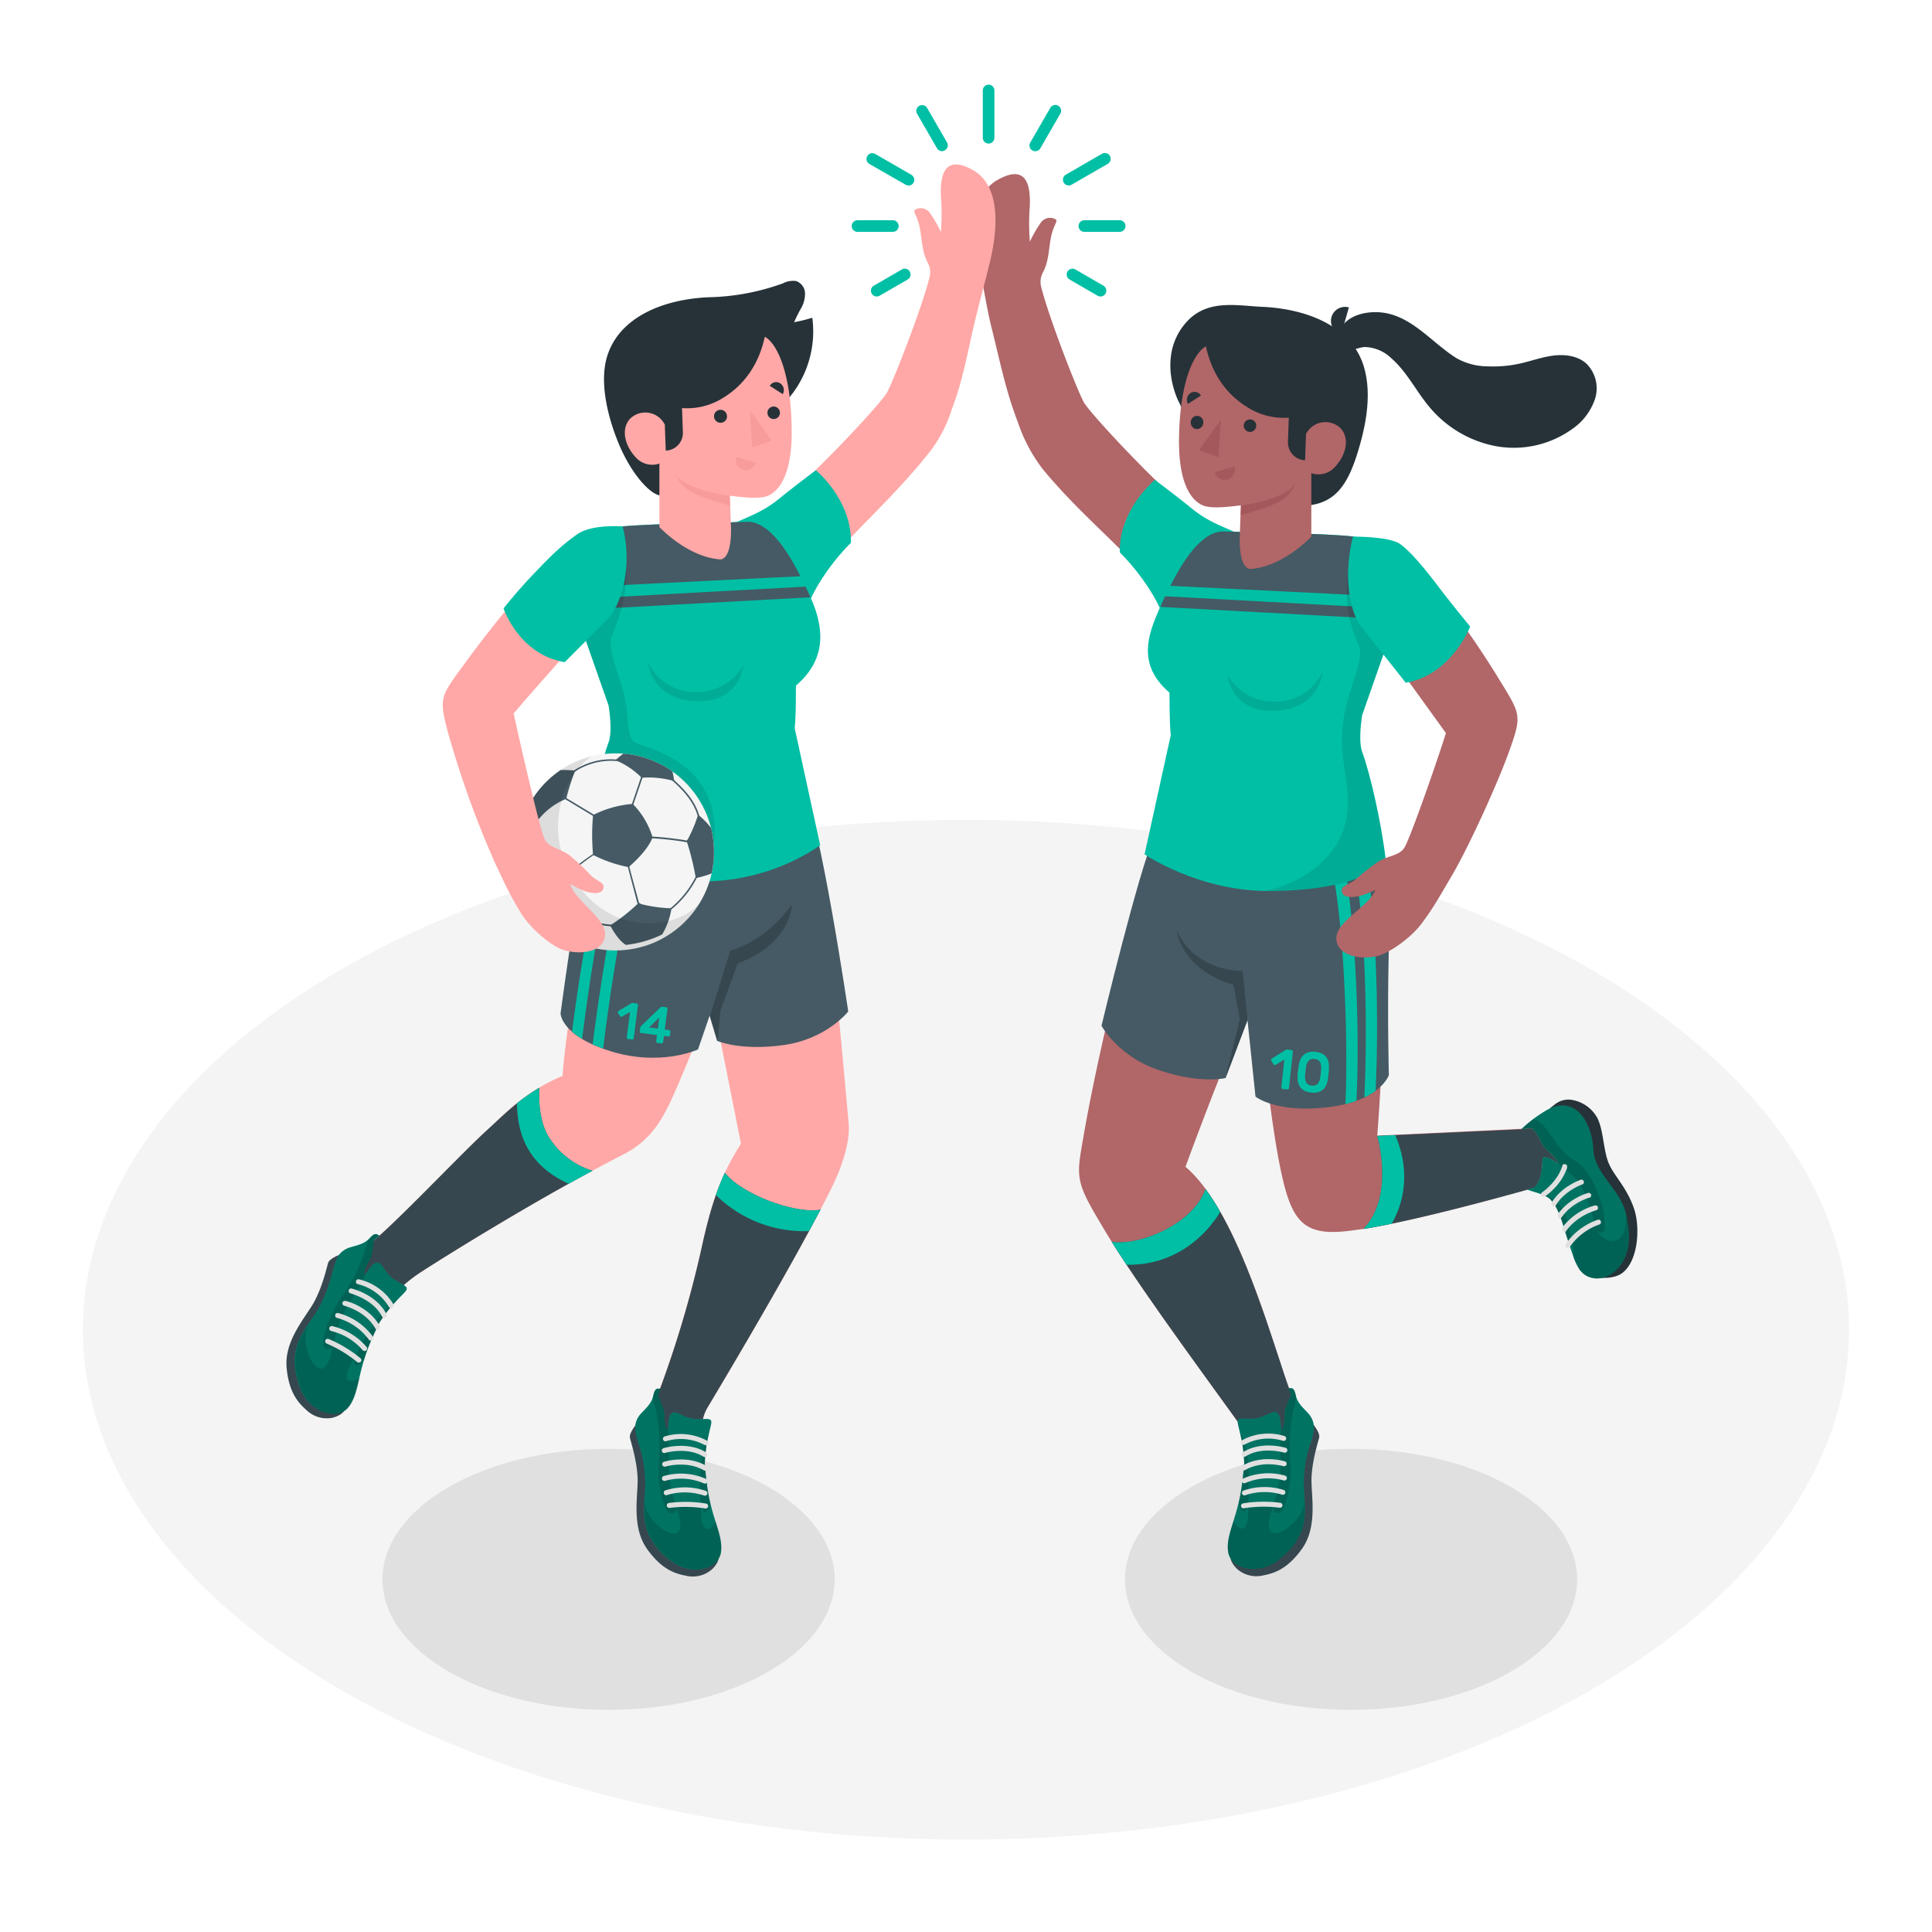 <svg xmlns="http://www.w3.org/2000/svg" viewBox="0 0 500 500"><g id="freepik--Floor--inject-333"><g id="freepik--floor--inject-333"><ellipse id="freepik--floor--inject-333" cx="250" cy="344.13" rx="228.54" ry="131.95" style="fill:#f0f0f0;opacity:0.7"></ellipse></g></g><g id="freepik--Shadows--inject-333"><ellipse id="freepik--Shadow--inject-333" cx="349.65" cy="408.73" rx="58.51" ry="33.78" style="fill:#e0e0e0"></ellipse><ellipse id="freepik--shadow--inject-333" cx="157.5" cy="408.73" rx="58.51" ry="33.78" style="fill:#e0e0e0"></ellipse></g><g id="freepik--character-2--inject-333"><g id="freepik--Character--inject-333"><path d="M403.37,301.25s-2.52-2-3.8-1.73c-.6.12-.16,1.76-.85,4.86a7.06,7.06,0,0,1-1.61,3l-.46.13-.13,0-1.22.34c-10.65,3-34.76,9.5-46.83,10.77-9.21,1-12.92-1.45-15.46-9.59-4-13-6.73-44.8-7.48-54.52-6.6,15.67-12.89,31.56-18.73,47.46,13.53,11.48,22.35,45.27,27.15,58.41l1.07,2.77.54,1.38s2.65,3.14-1.07,7.13-8.13,4.08-10.14,1.85c-10.76-15.11-29.56-40.27-38.53-55.23-6.38-10.66-7.34-12.65-6.09-20.19,4-24.52,12.12-57.19,20.07-82.33l.15-.36,56.8,3.51c3.57,27.51-.32,75-.32,75l37.3-1.77h0l2.54-.25h0c.79.38,2.07,2.23,2.67,3.86S402.09,298.51,403.37,301.25Z" style="fill:#b16668"></path><path d="M395.3,307.89l1.22-.34.13,0,.46-.13a7.06,7.06,0,0,0,1.61-3c.69-3.1.25-4.74.85-4.86,1.28-.25,3.8,1.73,3.8,1.73-1.28-2.74-3.79-3.77-4.39-5.41s-1.88-3.48-2.67-3.86h0l-2.54.25h0L356.43,294s4.64,15.55-3.6,24.07C365.65,316,385.82,310.52,395.3,307.89Z" style="fill:#37474f"></path><path d="M360.17,316.69c5-8.75,3.33-17.37.92-22.93l-4.66.23s4.64,15.55-3.6,24.07C355.08,317.7,357.56,317.23,360.17,316.69Z" style="fill:#00BFA5"></path><path d="M335,363.19,334,360.42C329.8,349,322.63,322.2,312,307.75c-3.49,9.49-17.78,14.8-24.3,13.62,9.52,15.15,26.6,38.05,36.65,52.18,2,2.23,6.41,2.15,10.14-1.85s1.07-7.13,1.07-7.13Z" style="fill:#37474f"></path><path d="M312,307.75c-3.49,9.49-17.78,14.8-24.3,13.62,1.18,1.88,2.47,3.87,3.85,5.94,11.72.23,19.88-6.54,24.24-13.67A60.34,60.34,0,0,0,312,307.75Z" style="fill:#00BFA5"></path><path d="M339.77,368.5c.64.8,1.79,2.46,1.65,3.39s-1.79,5.64-2,10.51c-.18,4.32,1.72,12.54-2.44,18.39-3.66,5.13-7,6.34-10,6.91a7.57,7.57,0,0,1-6.76-1.6s-2.67-2.39-1.48-4.23S339.77,368.5,339.77,368.5Z" style="fill:#37474f"></path><path d="M340,368.89a5.64,5.64,0,0,0-1.52-3.2c-1.24-1.34-2.59-2.49-3.08-4.33-.17-.65-.32-1.87-1.12-2.09-.07,0-.79,0-.79,0l.61,1.81c-.34.75-1,2.5-1.32,3.27-.72,2,.19,4.09-1.25,5.84-.1-2.22-.19-4.79-1.66-4.76-1,0-2.76,1.35-4.76,1.64s-3.58-.11-4.36.18-.34,1.28.16,3.58A37.38,37.38,0,0,1,322,378.7c-.17,2.12-.39,4.31-.7,6.4-1.19,8.06-4.12,12.2-3.45,16.54.69,4.5,7.77,6.08,12.87,2.18,8.68-6.63,6.89-13.31,6.74-18.24a32.25,32.25,0,0,1,.87-9.48C339.13,373.2,340,371.71,340,368.89Z" style="fill:#00BFA5"></path><path d="M340,368.89a5.64,5.64,0,0,0-1.52-3.2c-1.24-1.34-2.59-2.49-3.08-4.33-.17-.65-.32-1.87-1.12-2.09-.07,0-.79,0-.79,0l.61,1.81c-.34.75-1,2.5-1.32,3.27-.72,2,.19,4.09-1.25,5.84-.1-2.22-.19-4.79-1.66-4.76-1,0-2.76,1.35-4.76,1.64s-3.58-.11-4.36.18-.34,1.28.16,3.58A37.38,37.38,0,0,1,322,378.7c-.17,2.12-.39,4.31-.7,6.4-1.19,8.06-4.12,12.2-3.45,16.54.69,4.5,7.77,6.08,12.87,2.18,8.68-6.63,6.89-13.31,6.74-18.24a32.25,32.25,0,0,1,.87-9.48C339.13,373.2,340,371.71,340,368.89Z" style="opacity:0.4"></path><path d="M335.44,361.36a.14.14,0,0,0,0,.06l0,.11a27.29,27.29,0,0,1-.73,3.29c-.28,1.3-.46,2.62-.65,3.94-.13.92-.2,1.84-.24,2.77s-.08,1.68-.07,2.52c.06,4,.64,7.19-.35,12.32s-2.44,5.62-3.47,5-.08-1.95.9-6.46c1-4.72.18-9.88.69-14.73h0a3.29,3.29,0,0,0,.72-1.43v0c.35-1.41,0-2.94.53-4.38.29-.77,1-2.52,1.32-3.27l-.61-1.81h.23l.28,0h.13l.15,0c.5.13.74.66.9,1.2C335.31,360.79,335.37,361.12,335.44,361.36Z" style="opacity:0.15"></path><path d="M332.6,395.85c-2.67,1.55-4.28,1.2-4.22-1.44a12.77,12.77,0,0,1,1.6-5.31l-7,.29s.45,4.81-.95,6c-.86.71-2.07-.4-2.77-1.82-1,3.17-1.8,5.61-1.41,8.11.69,4.5,7.77,6.08,12.87,2.18,7.27-5.56,7.19-11.14,6.89-15.7C337.74,390.88,335.27,394.3,332.6,395.85Z" style="opacity:0.15"></path><path d="M321,371a40.55,40.55,0,0,1,1,7.68c-.17,2.12-.39,4.31-.7,6.4-.21,1.38-.46,2.64-.74,3.81a3.79,3.79,0,0,0,.64,1.81c.89.78,1.28.7,1.78-1.33.55-2.28.57-14.8-2-18.37Z" style="opacity:0.15"></path><path d="M321.24,390a.64.64,0,0,0,.69.34,32.19,32.19,0,0,1,9.23-.14.64.64,0,1,0,.21-1.27,33.16,33.16,0,0,0-9.67.14.65.65,0,0,0-.52.75A.48.48,0,0,0,321.24,390Z" style="fill:#e0e0e0"></path><path d="M321.49,386.65a.62.62,0,0,0,.79.31,15.66,15.66,0,0,1,9.51-.15.65.65,0,0,0,.83-.39.65.65,0,0,0-.4-.82,16.61,16.61,0,0,0-10.38.15.65.65,0,0,0-.39.83A.25.25,0,0,0,321.49,386.65Z" style="fill:#e0e0e0"></path><path d="M321.44,383.52a.64.64,0,0,0,.85.29,14.91,14.91,0,0,1,9.91-.68.66.66,0,0,0,.82-.42.65.65,0,0,0-.42-.81,16.07,16.07,0,0,0-10.87.74.65.65,0,0,0-.3.86Z" style="fill:#e0e0e0"></path><path d="M321.39,380.2v0a.64.64,0,0,0,.88.24c4.5-2.6,9.82-1,9.87-1a.66.66,0,0,0,.81-.42.64.64,0,0,0-.42-.81c-.24-.08-5.9-1.81-10.9,1.07A.64.64,0,0,0,321.39,380.2Z" style="fill:#e0e0e0"></path><path d="M321.43,376.69l0,.05a.65.65,0,0,0,.89.2c4.29-2.72,10-1,10.05-1a.65.65,0,0,0,.38-1.24c-.26-.08-6.33-1.89-11.11,1.15A.63.63,0,0,0,321.43,376.69Z" style="fill:#e0e0e0"></path><path d="M321.2,373.66s0,0,0,0a.65.65,0,0,0,.89.2,12.94,12.94,0,0,1,9.9-1,.64.64,0,1,0,.47-1.2,14.21,14.21,0,0,0-11.05,1.09A.63.63,0,0,0,321.2,373.66Z" style="fill:#e0e0e0"></path><path d="M412.59,330.32c1.46.61,5.26.66,7.27-.88,4.19-3.19,4.65-12,3-16.73-2-5.76-5.37-8.55-6.66-12s-1.26-8.51-2.88-11.51a9.24,9.24,0,0,0-6.21-4.49,5.59,5.59,0,0,0-4.77,1.15l-1.27,1Z" style="fill:#263238"></path><path d="M420.79,314.23c-1.44-6.46-8.23-10.47-8.49-16.86s-4.46-14.56-12.33-9.87a35.25,35.25,0,0,0-6.23,4.72l2.54-.25h0c.79.38,2.07,2.23,2.67,3.86s3.11,2.67,4.39,5.41c0,0-2.52-2-3.8-1.73-.6.12-.16,1.76-.85,4.86a7.06,7.06,0,0,1-1.61,3h0l-.45.12-.13,0-1.22.34c1.05.55,3.93,1,5.78,2.38h0a11.12,11.12,0,0,1,1.83,2.57,29,29,0,0,1,1.8,4.81c.77,2.46,1.56,4.92,2.42,7.35a14.61,14.61,0,0,0,1.65,3.56c2.22,3.17,6.57,2.94,9.24.43a9.7,9.7,0,0,0,2.84-4.39C422,321.12,421.49,317.33,420.79,314.23Z" style="fill:#00BFA5"></path><path d="M420.79,314.23c-1.44-6.46-8.23-10.47-8.49-16.86s-4.46-14.56-12.33-9.87a35.25,35.25,0,0,0-6.23,4.72l2.54-.25h0c.79.38,2.07,2.23,2.67,3.86s3.11,2.67,4.39,5.41c0,0-2.52-2-3.8-1.73-.6.12-.16,1.76-.85,4.86a7.06,7.06,0,0,1-1.61,3h0l-.45.12-.13,0-1.22.34c1.05.55,3.93,1,5.78,2.38h0a11.12,11.12,0,0,1,1.83,2.57,29,29,0,0,1,1.8,4.81c.77,2.46,1.56,4.92,2.42,7.35a14.61,14.61,0,0,0,1.65,3.56c2.22,3.17,6.57,2.94,9.24.43a9.7,9.7,0,0,0,2.84-4.39C422,321.12,421.49,317.33,420.79,314.23Z" style="opacity:0.4"></path><path d="M406.19,318.5a26.78,26.78,0,0,0-1.17-4.14,8.9,8.9,0,0,0-2.42-3.52,9.36,9.36,0,0,0-3.84-1.79,8.86,8.86,0,0,1,2.32,1.22h0a11.12,11.12,0,0,1,1.83,2.57,29,29,0,0,1,1.8,4.81c.47,1.47.94,2.94,1.43,4.41a1.78,1.78,0,0,0,.36-.49,2.91,2.91,0,0,0,0-1.75Z" style="opacity:0.15"></path><path d="M420.63,317.11a5.16,5.16,0,0,1-1.45,3.39,3.42,3.42,0,0,1-4,0,5.92,5.92,0,0,1-2.07-2.32c-.32-.78-.39-1.67-1.15-1.3a15.43,15.43,0,0,0-5.09,4.06.71.71,0,0,0-.18.3.89.89,0,0,0,.15.64,4.52,4.52,0,0,1,.28,3V325a14.61,14.61,0,0,0,1.65,3.56c2.22,3.17,6.57,2.94,9.24.43a9.7,9.7,0,0,0,2.84-4.39,20.22,20.22,0,0,0,0-10.08C420.82,315.4,420.75,316.26,420.63,317.11Z" style="opacity:0.15"></path><path d="M411,303.79a13.76,13.76,0,0,0-2.78-3c-.52-.41-1.1-.64-1.62-1A11.34,11.34,0,0,1,405,298.4c-2-2-3.4-4.43-5.14-6.62a6.71,6.71,0,0,0-2.07-1.78,4.3,4.3,0,0,0-1-.37c-1.1.84-2.14,1.73-3.06,2.59l2.54-.25h0c.79.38,2.07,2.23,2.67,3.86s3,2.64,4.34,5.3c1.28,1.09,2.65,2.08,3.83,3.21a10.37,10.37,0,0,1,2.37,3.1,41,41,0,0,1,3.21,9.45,3.45,3.45,0,0,0,.71,1.75,1.13,1.13,0,0,0,1.67,0,1.5,1.5,0,0,0,.2-.72,19,19,0,0,0-1.43-8.24A25.78,25.78,0,0,0,411,303.79Z" style="opacity:0.15"></path><path d="M405.47,322.87a.66.66,0,0,0,.83-.22,15.6,15.6,0,0,1,7.58-5.74.65.65,0,0,0,.43-.81.64.64,0,0,0-.8-.43,16.72,16.72,0,0,0-8.29,6.26.66.66,0,0,0,.18.9Z" style="fill:#e0e0e0"></path><path d="M404.62,318.67a.72.72,0,0,0,.19.11c.27.1.41,0,.55-.25a10.61,10.61,0,0,1,1.09-1.32,14.47,14.47,0,0,1,2.41-2,15.77,15.77,0,0,1,3.8-1.86l.42-.13a.65.65,0,0,0,.47-.78.65.65,0,0,0-.79-.47,13.56,13.56,0,0,0-2.67,1,15.77,15.77,0,0,0-4.9,3.67c-.37.41-.9.93-.81,1.53A.77.77,0,0,0,404.62,318.67Z" style="fill:#e0e0e0"></path><path d="M403.43,315.31c.41.32.75-.34,1-.63a10.55,10.55,0,0,1,1.07-1.25,14.14,14.14,0,0,1,2.35-1.86,15,15,0,0,1,3.39-1.6l.15,0a.65.65,0,0,0-.33-1.25,13.37,13.37,0,0,0-2.66,1.08,14.54,14.54,0,0,0-4.69,3.73,1.68,1.68,0,0,0-.54,1.2.86.86,0,0,0,.21.53A.38.38,0,0,0,403.43,315.31Z" style="fill:#e0e0e0"></path><path d="M402,312.15a.63.63,0,0,0,.27.1c.28,0,.37-.29.5-.49a7.66,7.66,0,0,1,.45-.66,10.4,10.4,0,0,1,1-1.18,14.73,14.73,0,0,1,2.21-1.8,15.3,15.3,0,0,1,3-1.57l.05,0a.64.64,0,0,0,.4-.82.65.65,0,0,0-.82-.4,15.19,15.19,0,0,0-2.66,1.29,14.33,14.33,0,0,0-4.44,4,2,2,0,0,0-.42.81.61.61,0,0,0,.06.4,1,1,0,0,0,.22.23Z" style="fill:#e0e0e0"></path><path d="M404.93,301.29a.67.67,0,0,0-.28,0c-.28.05-.29.38-.36.6s-.18.5-.28.75a12,12,0,0,1-.7,1.39,13.59,13.59,0,0,1-1.7,2.29,14.65,14.65,0,0,1-2.52,2.26l0,0a.64.64,0,1,0,.71,1.07,14.6,14.6,0,0,0,2.25-1.9,14.27,14.27,0,0,0,3.32-5,2,2,0,0,0,.21-.89.62.62,0,0,0-.16-.37.69.69,0,0,0-.27-.17Z" style="fill:#e0e0e0"></path><path d="M355.5,212.93c2.34,8.35,4.26,18.21,3.89,34.46s.05,30.83.05,30.83-2.12,6.66-15.66,8.31-18.86-2.73-18.86-2.73L322.85,264l-5.68,15s-6.31,1.58-17.1-2-15-11.54-15-11.54,9.58-40,13.74-49.27Z" style="fill:#455a64"></path><path d="M322.85,264l-1.25-12.73s-12,.5-17.08-10.41c0,0,1.06,10,14.7,14l1.64,8.88L317.17,279Z" style="fill:#37474f"></path><path d="M351.05,284.88c1.13-22.27-.92-55.7-4.53-66.58L343.91,221c4.09,15.77,5,49.41,4.28,64.74A28,28,0,0,0,351.05,284.88Z" style="fill:#00BFA5"></path><path d="M349.65,220.35c4.07,15.65,4.25,48.19,3.44,63.67A17.75,17.75,0,0,0,356,282.3c1.1-22.23-.19-54-3.73-64.64Z" style="fill:#00BFA5"></path><path d="M263.46,109.36a41.17,41.17,0,0,0,6.66,12.37c13.22,15.82,26.61,24.14,33.43,38.2,7.83-1,18-14.56,11.71-22.33-6.85-2.44-32.38-29.51-34.75-33.45-2.16-4.11-9.41-23-11.11-30.14a5.09,5.09,0,0,1,.52-3.52c1.66-3.14,1.45-6.5,2.2-9.67.59-2.48,1.65-3.63,1.16-4a2.9,2.9,0,0,0-3.87.74,31,31,0,0,0-2.88,5,58.7,58.7,0,0,1-.06-8.61c.42-6.61-1.1-11.52-8.42-7.32-4.59,2.63-7.16,9.39-4.71,21.47.71,3.47,2,11.58,3.24,16.57C258.89,93.89,260.24,101,263.46,109.36Z" style="fill:#b16668"></path><path d="M319.37,137.62c-3.1-1.47-6.82-2.66-10.91-6-4.27-3.48-9.57-7.42-9.57-7.42s-9.31,7.57-9.09,18.75a57.24,57.24,0,0,1,8.86,11.52,46.45,46.45,0,0,1,4.32,10.3s10.29,2,12.17-9.08A134.86,134.86,0,0,1,319.37,137.62Z" style="fill:#00BFA5"></path><path d="M303,190.24c-.38-3.27-.28-9.34-.35-11-8.63-7.37-5.36-15.27-2.63-21.64,5.47-12.72,11-20.06,16.44-20.1l15,.44c7.75.14,16.7.57,18.69.91,5.07.87,7.43,6,8,11.33.59,5.82,1.95,6.27,1,16,0,0-3.49,10-6.61,18.86,0,0-1.13,6.53,0,9.57,2.08,5.63,5.07,18.69,6.11,28.18,0,0-5.51,7.81-30.44,7.8-18.13,0-32-9.49-32-9.49Z" style="fill:#00BFA5"></path><path d="M355.72,157.25c0,.85-.07,1.76-.14,2.81l-55.29-3c.42-1,.83-1.87,1.25-2.75Z" style="fill:#455a64"></path><path d="M316.49,137.53l15,.44c7.75.14,16.7.57,18.69.91,5.07.87,4.67,5.47,5.2,10.78a27.82,27.82,0,0,1,.41,4.57l-52.89-2.62C307.4,142.63,312,137.57,316.49,137.53Z" style="fill:#455a64"></path><path d="M347.39,194.34c-.08-.93-.13-1.87-.13-2.8a39.28,39.28,0,0,1,1.23-9.22c1.42-5.71,4.43-12,3.22-15.18s-4.21-8.56-2.82-18.94l8.16-2.77a19.4,19.4,0,0,1,1.05,4.78c.59,5.82,1.95,6.27,1,16,0,0-3.49,10-6.61,18.86,0,0-1.13,6.53,0,9.57,2.08,5.63,5.07,18.69,6.11,28.18,0,0-5.51,7.81-30.44,7.8h-.74c10-2.22,19.72-9,21.19-19.84C349.39,205.32,347.85,199.84,347.39,194.34Z" style="opacity:0.1"></path><path d="M342.29,173.85a13.34,13.34,0,0,1-12.24,7.73,14.06,14.06,0,0,1-12.35-6.79s.92,9.77,12.49,9.14S342.29,173.85,342.29,173.85Z" style="opacity:0.1"></path><path d="M303.08,97.37a19.65,19.65,0,0,1-.05-5.14,16,16,0,0,1,5.29-10.12c5.32-4.49,12.06-3,18.4-2.7,11.48.52,22.93,5,26.15,15.18,2,6.37,1.17,14-1.62,22.85-2.41,7.71-5.49,12.28-11.86,13.25l-11.76-2c-5.27.95-10.34-1.14-14.23-4.64a28,28,0,0,1-2.91-3.06,9.55,9.55,0,0,1-1.74-3.68,69.87,69.87,0,0,1-2.22-9.38,17.86,17.86,0,0,0-1.66-4.32A23.6,23.6,0,0,1,303.08,97.37Z" style="fill:#263238"></path><path d="M312.08,89.64c-2.94,1.6-6.75,8.7-6.95,23.88-.16,12.87,3.89,16.19,5.95,17.18s6.11.58,10.06.07l-.28,7.71s-.52,8.24,2.64,8.78c8.61-.54,15.87-8.39,15.87-8.39l0-16.42a5.68,5.68,0,0,0,6-1.48c3-3.12,4-7.44,1.62-10.09a5.63,5.63,0,0,0-9,1.46s-2.31.11-4.46-4.25a17.48,17.48,0,0,1-10.95-2.86C314.51,100.16,312.7,92.24,312.08,89.64Z" style="fill:#b16668"></path><path d="M321.88,110.08a1.62,1.62,0,1,0,1.76-1.54A1.64,1.64,0,0,0,321.88,110.08Z" style="fill:#263238"></path><g style="opacity:0.5;mix-blend-mode:multiply"><path d="M319.49,120.76l-5.1,1.43a2.61,2.61,0,0,0,3.22,1.93A2.78,2.78,0,0,0,319.49,120.76Z" style="fill:#9a4a4d"></path></g><path d="M307.45,104.52l3.35-2.15a1.91,1.91,0,0,0-2.69-.65A2.09,2.09,0,0,0,307.45,104.52Z" style="fill:#263238"></path><path d="M324.34,104.48,328,106a1.92,1.92,0,0,0-1-2.6A2.1,2.1,0,0,0,324.34,104.48Z" style="fill:#263238"></path><path d="M308.18,109.23a1.65,1.65,0,0,0,1.46,1.81,1.67,1.67,0,0,0,1.76-1.54,1.62,1.62,0,1,0-3.22-.27Z" style="fill:#263238"></path><g style="opacity:0.5;mix-blend-mode:multiply"><polygon points="315.97 108.58 315.36 118.3 310.3 116.53 315.97 108.58" style="fill:#9a4a4d"></polygon></g><g style="opacity:0.5;mix-blend-mode:multiply"><path d="M321.14,130.77c4.15-.4,12.74-2.53,14.19-5.85a8.74,8.74,0,0,1-3.14,4.19c-2.62,2.08-11.14,4.23-11.14,4.23Z" style="fill:#9a4a4d"></path></g><path d="M338,112.34l-.25,6.77h0a4.61,4.61,0,0,1-4.43-4.77l.22-6.25Z" style="fill:#263238"></path><path d="M351.74,231.91c-1.35.31-4.06.59-4.46-1.08s1.85-1.78,3.52-3.2a60.78,60.78,0,0,1,5.67-4.5c2.52-1.65,5.63-1.66,6.89-3.63,1.3-1.6,8.85-23.29,10.84-29.78-6.63-9.22-13.29-18.36-18.21-25.37,0,0-6.64-14.66-5.53-24.46,4.47-1,11.47.28,18.81,9.52a243.15,243.15,0,0,1,18,25.25c6.21,10.2,6.78,10,3.41,19.45-3.23,9.07-10.79,25.48-15,32.6-3.56,6.06-4.69,8.15-7.79,12.33-2.81,3.79-8.55,7.73-11.56,8.42-4.47,1-10.49-.23-10.49-4.66s8.46-8.14,10.1-12.49A23.4,23.4,0,0,1,351.74,231.91Z" style="fill:#b16668"></path><path d="M350.14,138.88s9.58-.12,12.34,2c3.72,2.8,8.35,9.08,11,12.54s7,8.74,7,8.74-4.86,12.57-16.68,14.52l-11.25-14.19C349.77,159.53,347.31,150.08,350.14,138.88Z" style="fill:#00BFA5"></path><path d="M360.89,93.47c-.33-.32-.67-.62-1-.92a10.13,10.13,0,0,0-6.74-2.74c-2,.09-6.06,2.39-7.13-.52a3.75,3.75,0,0,1,0-2.1c1.17-4.85,6-6.56,10.52-6.39,8.43.31,13.82,7.82,20.45,11.92a16.48,16.48,0,0,0,7.92,2.09,32.35,32.35,0,0,0,8.44-.72c2.92-.65,5.76-1.71,8.73-2.07s6.23.07,8.46,2.07a9,9,0,0,1,2.23,9.21,15.43,15.43,0,0,1-6,7.81,25.93,25.93,0,0,1-19.57,4.37,29.52,29.52,0,0,1-17.37-10.27C366.68,101.42,364.4,96.87,360.89,93.47Z" style="fill:#263238"></path><path d="M347.09,86.56a3.62,3.62,0,1,1,2-7Z" style="fill:#263238"></path><path d="M329,274.52a.35.35,0,0,1-.05-.3.45.45,0,0,1,.18-.25l3.43-2.15.26-.15a.54.54,0,0,1,.28-.05l1.13.12a.41.41,0,0,1,.36.44l-1,9.42a.41.41,0,0,1-.44.35l-1.18-.12a.41.41,0,0,1-.27-.15.38.38,0,0,1-.08-.29l.76-7.2-2.24,1.4a.43.43,0,0,1-.29.05.48.48,0,0,1-.26-.19Z" style="fill:#00BFA5"></path><path d="M343.9,276.62c0,.18,0,.39,0,.61l-.08.69-.07.68c0,.23-.05.43-.08.61a7.18,7.18,0,0,1-.42,1.55,3.38,3.38,0,0,1-.8,1.18,3.22,3.22,0,0,1-1.29.7,4.66,4.66,0,0,1-1.83.11,5,5,0,0,1-1.78-.49,3.12,3.12,0,0,1-1.1-1,3.35,3.35,0,0,1-.54-1.32,6.94,6.94,0,0,1-.09-1.6c0-.37.06-.79.11-1.26s.1-.89.16-1.26a6.88,6.88,0,0,1,.43-1.56,3.46,3.46,0,0,1,.8-1.2,3.23,3.23,0,0,1,1.28-.73,4.5,4.5,0,0,1,1.84-.12,5,5,0,0,1,1.77.49,3.07,3.07,0,0,1,1.11,1,3.35,3.35,0,0,1,.54,1.32A6.94,6.94,0,0,1,343.9,276.62Zm-6.15,1.9a3.19,3.19,0,0,0,.33,1.68,1.74,1.74,0,0,0,1.39.73,1.71,1.71,0,0,0,1.51-.42,3,3,0,0,0,.68-1.58c.06-.37.11-.77.16-1.22s.08-.86.1-1.23a3.1,3.1,0,0,0-.33-1.68,1.74,1.74,0,0,0-1.39-.73,1.69,1.69,0,0,0-1.51.43,3,3,0,0,0-.68,1.57c-.06.36-.11.77-.16,1.22S337.77,278.15,337.75,278.52Z" style="fill:#00BFA5"></path></g></g><g id="freepik--character-1--inject-333"><g id="freepik--character--inject-333"><path d="M215.1,307.64c3.41-6.87,4.89-12.78,4.53-16.89-1.71-19.16-4-44.17-5.94-58.52-1.29-9.51-3.83-20-7.79-38,0-3.63-.55-9.48-.55-9.48l-40.94,1.18a138.41,138.41,0,0,0-14.13,51.95c-1.27,15.77-4.17,32-4.68,40.56-9.83,4.14-15,9.88-19.6,14.07-8.14,7.44-28.52,29.37-32.77,31.08l-.26.25c-1.87,2-4.47,10.93-6.44,16.32-1.32,3.62-2.21,9.4.09,14,2.19,4.39,4.84,5.59,6.13.91.23-1.68.43-3.34.65-4.89.7-4.79,5.93-14.68,15.33-20.84,4.64-3,30.34-19.24,52.46-30.49,6.4-3.26,9.59-7.79,12.59-14.31,3.91-8.51,10.6-25.75,10.6-25.75L191.76,296c-4.51,7.16-7.26,13.31-10.31,27.49a282.69,282.69,0,0,1-11,36.88c-.27.8-.53,1.6-.8,2.4a36.44,36.44,0,0,1-1.21,3.75A12.77,12.77,0,0,0,167,371.2a9.83,9.83,0,0,0,.86,4.72c.39.84.9,1.63,1.26,2.49a12.56,12.56,0,0,1,.59,6.24c-.22,2.11-.65,4.2-.66,6.31a13.85,13.85,0,0,0,2.86,8.6,11.24,11.24,0,0,0,7.89,4.27,5.39,5.39,0,0,0,3.35-.71,5.14,5.14,0,0,0,1.88-4.84,22.43,22.43,0,0,0-1.55-5.21,34.52,34.52,0,0,1-1.52-5.92,62.09,62.09,0,0,1-.66-11.8c.08-3.69-.14-7.74,1.77-11C183.09,364.28,205.33,327.37,215.1,307.64Z" style="fill:#ffa8a7"></path><path d="M183.07,364.31s18.62-30.9,29.27-51.26c-6.2,1.22-20.16-3.76-24.74-9.53-2.3,4.92-4.16,10.75-6.15,20a282.69,282.69,0,0,1-11,36.88c-.27.8-.53,1.6-.8,2.4a36.44,36.44,0,0,1-1.21,3.75A12.77,12.77,0,0,0,167,371.2a9.83,9.83,0,0,0,.86,4.72c.39.84.9,1.63,1.26,2.49a12.56,12.56,0,0,1,.59,6.24c-.22,2.11-.65,4.2-.66,6.31a13.85,13.85,0,0,0,2.86,8.6,11.24,11.24,0,0,0,7.89,4.27,5.39,5.39,0,0,0,3.35-.71,5.14,5.14,0,0,0,1.88-4.84,22.43,22.43,0,0,0-1.55-5.21,34.52,34.52,0,0,1-1.52-5.92,62.09,62.09,0,0,1-.66-11.8C181.38,371.66,181.16,367.61,183.07,364.31Z" style="fill:#37474f"></path><path d="M187.6,303.52c-.82,1.76-1.59,3.65-2.33,5.75a32.6,32.6,0,0,0,24.11,9.34c1-1.91,2-3.78,3-5.56C206.14,314.27,192.18,309.29,187.6,303.52Z" style="fill:#00BFA5"></path><path d="M164.67,368.59c-.64.8-1.79,2.46-1.66,3.38s1.8,5.64,2,10.52c.18,4.32-1.71,12.53,2.45,18.38,3.66,5.14,7,6.34,10,6.91a7.57,7.57,0,0,0,6.76-1.6s2.66-2.38,1.48-4.22S164.67,368.59,164.67,368.59Z" style="fill:#37474f"></path><path d="M164.4,369a5.59,5.59,0,0,1,1.52-3.19c1.24-1.35,2.59-2.5,3.08-4.33.17-.66.32-1.88,1.12-2.1l.79,0-.61,1.81c.34.75,1,2.49,1.31,3.26.73,2-.18,4.09,1.26,5.84.1-2.22.19-4.78,1.66-4.76,1,0,2.76,1.36,4.76,1.65s3.58-.12,4.36.17.34,1.29-.16,3.58a37.46,37.46,0,0,0-1.09,7.92c.16,2.12.39,4.31.7,6.41,1.19,8.05,4.11,12.2,3.45,16.53-.69,4.5-7.78,6.08-12.88,2.18-8.67-6.63-6.88-13.3-6.73-18.24a32.17,32.17,0,0,0-.87-9.47C165.31,373.29,164.47,371.79,164.4,369Z" style="fill:#00BFA5"></path><path d="M164.4,369a5.59,5.59,0,0,1,1.52-3.19c1.24-1.35,2.59-2.5,3.08-4.33.17-.66.32-1.88,1.12-2.1l.79,0-.61,1.81c.34.75,1,2.49,1.31,3.26.73,2-.18,4.09,1.26,5.84.1-2.22.19-4.78,1.66-4.76,1,0,2.76,1.36,4.76,1.65s3.58-.12,4.36.17.34,1.29-.16,3.58a37.46,37.46,0,0,0-1.09,7.92c.16,2.12.39,4.31.7,6.41,1.19,8.05,4.11,12.2,3.45,16.53-.69,4.5-7.78,6.08-12.88,2.18-8.67-6.63-6.88-13.3-6.73-18.24a32.17,32.17,0,0,0-.87-9.47C165.31,373.29,164.47,371.79,164.4,369Z" style="opacity:0.4"></path><path d="M169,361.45s0,0,0,.06a.42.42,0,0,1,0,.1,27.07,27.07,0,0,0,.74,3.3c.28,1.3.46,2.62.65,3.93.13.92.19,1.84.24,2.77s.08,1.68.07,2.53c-.06,4-.65,7.19.35,12.31s2.44,5.62,3.47,5,.08-2-.9-6.47c-1-4.72-.18-9.88-.69-14.73h0a3.2,3.2,0,0,1-.72-1.42v0c-.35-1.41,0-2.95-.54-4.39-.28-.77-1-2.51-1.31-3.26l.61-1.81h-.79c-.5.14-.74.67-.9,1.2C169.13,360.88,169.06,361.2,169,361.45Z" style="opacity:0.15"></path><path d="M171.84,395.94c2.67,1.55,4.28,1.19,4.22-1.45a12.83,12.83,0,0,0-1.6-5.31l7,.3s-.45,4.8,1,6c.86.71,2.07-.4,2.77-1.82,1,3.16,1.79,5.6,1.41,8.1-.69,4.5-7.78,6.08-12.88,2.18-7.26-5.55-7.18-11.13-6.88-15.7C166.69,391,169.17,394.39,171.84,395.94Z" style="opacity:0.15"></path><path d="M183.43,371.11a40.47,40.47,0,0,0-1,7.67c.16,2.12.39,4.31.7,6.41.2,1.37.46,2.63.74,3.8a3.75,3.75,0,0,1-.64,1.81c-.89.79-1.28.7-1.78-1.32-.55-2.28-.57-14.81,2-18.37Z" style="opacity:0.15"></path><path d="M183.2,390.05a.66.66,0,0,1-.69.34,32.19,32.19,0,0,0-9.23-.14.65.65,0,0,1-.21-1.28,33,33,0,0,1,9.67.15.65.65,0,0,1,.52.75A.64.64,0,0,1,183.2,390.05Z" style="fill:#e0e0e0"></path><path d="M183,386.74a.64.64,0,0,1-.79.31,15.57,15.57,0,0,0-9.51-.15.65.65,0,1,1-.43-1.22,16.78,16.78,0,0,1,10.38.15.66.66,0,0,1,.39.83Z" style="fill:#e0e0e0"></path><path d="M183,383.6a.64.64,0,0,1-.85.29,15,15,0,0,0-9.92-.68.65.65,0,1,1-.39-1.23,16.11,16.11,0,0,1,10.86.74.65.65,0,0,1,.31.87Z" style="fill:#e0e0e0"></path><path d="M183.05,380.29v0a.66.66,0,0,1-.89.23c-4.49-2.59-9.81-1-9.86-1a.65.65,0,1,1-.39-1.23c.24-.07,5.9-1.81,10.9,1.07A.65.65,0,0,1,183.05,380.29Z" style="fill:#e0e0e0"></path><path d="M183,376.77l0,.05a.65.65,0,0,1-.89.2c-4.28-2.71-10-1-10-1a.65.65,0,0,1-.81-.43.64.64,0,0,1,.43-.8c.26-.08,6.32-1.89,11.11,1.14A.64.64,0,0,1,183,376.77Z" style="fill:#e0e0e0"></path><path d="M183.24,373.75s0,0,0,0a.65.65,0,0,1-.89.21,13,13,0,0,0-9.9-1,.64.64,0,1,1-.47-1.2,14.25,14.25,0,0,1,11,1.09A.65.65,0,0,1,183.24,373.75Z" style="fill:#e0e0e0"></path><path d="M153.38,303a20.1,20.1,0,0,1-11.07-8.31c-3.45-5-2.74-13.12-2.74-13.17-6.12,3.64-10,7.8-13.57,11-8.14,7.44-28.52,29.37-32.77,31.08h0l-.26.25c-1.87,2-4.47,10.93-6.44,16.32-1.32,3.62-2.21,9.4.09,14,2.19,4.39,4.84,5.59,6.13.91.23-1.68.43-3.34.65-4.89.7-4.79,5.93-14.68,15.33-20.84,4.1-2.68,24.66-15.65,44.65-26.4Z" style="fill:#37474f"></path><path d="M153.38,303a20.1,20.1,0,0,1-11.07-8.31c-3.45-5-2.74-13.12-2.74-13.17a50.72,50.72,0,0,0-5.78,4c.11,6.22,1.58,15.5,13.4,20.84,2.06-1.15,4.13-2.28,6.19-3.39Z" style="fill:#00BFA5"></path><path d="M88.11,324.64c-1,.36-2.79,1.21-3.14,2.08s-1.3,5.77-3.6,10.08c-2,3.81-7.82,9.94-7.2,17.09.56,6.28,2.84,9,5.1,11a7.58,7.58,0,0,0,6.65,2.05s3.5-.71,3.41-2.89S88.11,324.64,88.11,324.64Z" style="fill:#37474f"></path><path d="M87.69,324.83a5.53,5.53,0,0,1,2.93-2c1.74-.54,3.5-.84,4.84-2.18.48-.48,1.23-1.45,2-1.24.07,0,.71.36.71.36l-1.44,1.26c-.08.82-.37,2.67-.52,3.48-.37,2.05-2.23,3.43-1.87,5.67,1.21-1.86,2.58-4,3.84-3.27.83.51,1.69,2.57,3.27,3.83s3.15,1.71,3.67,2.36-.36,1.28-2,3a36.4,36.4,0,0,0-5,6.28c-.93,1.91-1.84,3.91-2.64,5.87-3,7.55-2.63,12.61-5.39,16s-9.79,1.3-12.21-4.64c-4.12-10.11.8-15,3.42-19.14a32,32,0,0,0,4-8.61C86.28,329,86.32,327.3,87.69,324.83Z" style="fill:#00BFA5"></path><path d="M87.69,324.83a5.53,5.53,0,0,1,2.93-2c1.74-.54,3.5-.84,4.84-2.18.48-.48,1.23-1.45,2-1.24.07,0,.71.36.71.36l-1.44,1.26c-.08.82-.37,2.67-.52,3.48-.37,2.05-2.23,3.43-1.87,5.67,1.21-1.86,2.58-4,3.84-3.27.83.51,1.69,2.57,3.27,3.83s3.15,1.71,3.67,2.36-.36,1.28-2,3a36.4,36.4,0,0,0-5,6.28c-.93,1.91-1.84,3.91-2.64,5.87-3,7.55-2.63,12.61-5.39,16s-9.79,1.3-12.21-4.64c-4.12-10.11.8-15,3.42-19.14a32,32,0,0,0,4-8.61C86.28,329,86.32,327.3,87.69,324.83Z" style="opacity:0.4"></path><path d="M95.46,320.67l0,0-.09.08a28.63,28.63,0,0,0-1,3.21c-.41,1.26-.92,2.49-1.43,3.72-.35.86-.76,1.69-1.19,2.51s-.78,1.49-1.22,2.21c-2.09,3.45-4.2,5.88-5.93,10.8s-.74,6.09.48,6,1.06-1.65,2.49-6c1.51-4.59,4.85-8.61,6.87-13.05h0a3.29,3.29,0,0,1,.1-1.59l0,0c.41-1.39,1.48-2.54,1.75-4.05.15-.81.44-2.66.52-3.48l1.44-1.26-.1-.05-.1-.06-.25-.13-.12-.05a.86.86,0,0,0-.14-.07,1.58,1.58,0,0,0-1.38.58C95.86,320.24,95.64,320.49,95.46,320.67Z" style="opacity:0.15"></path><path d="M80.45,351.85c1.51,2.69,3.08,3.2,4.37.89a12.9,12.9,0,0,0,1.31-5.39L92,351.13s-2.83,3.92-2.2,5.62c.38,1.05,2,.71,3.3-.16-.75,3.22-1.29,5.74-2.88,7.7-2.88,3.53-9.79,1.3-12.21-4.64-3.45-8.47-.56-13.24,2-17C78.53,345,78.93,349.16,80.45,351.85Z" style="opacity:0.15"></path><path d="M103,336.31a39.42,39.42,0,0,0-4.78,6.1c-.93,1.91-1.84,3.91-2.64,5.87-.52,1.29-.93,2.51-1.28,3.66a3.85,3.85,0,0,1-1.47,1.24c-1.17.22-1.46-.05-.86-2.05.67-2.24,7-13.06,11-14.82Z" style="opacity:0.15"></path><path d="M93.23,352.52a.65.65,0,0,1-.77,0,32.42,32.42,0,0,0-7.89-4.8.64.64,0,1,1,.47-1.2,32.84,32.84,0,0,1,8.26,5,.65.65,0,0,1,.07.91A.53.53,0,0,1,93.23,352.52Z" style="fill:#e0e0e0"></path><path d="M94.69,349.54a.64.64,0,0,1-.84-.13,15.59,15.59,0,0,0-8.13-4.94A.65.65,0,0,1,86,343.2a16.7,16.7,0,0,1,8.87,5.39.65.65,0,0,1-.08.91Z" style="fill:#e0e0e0"></path><path d="M96.32,346.87a.65.65,0,0,1-.88-.19,15,15,0,0,0-8.21-5.6.65.65,0,0,1-.48-.78.64.64,0,0,1,.77-.48,16.07,16.07,0,0,1,9,6.14.65.65,0,0,1-.17.9Z" style="fill:#e0e0e0"></path><path d="M98,344l0,0a.65.65,0,0,1-.89-.24c-2.56-4.52-8-5.81-8-5.83a.64.64,0,0,1-.48-.77.63.63,0,0,1,.77-.48c.24,0,6,1.42,8.86,6.44A.64.64,0,0,1,98,344Z" style="fill:#e0e0e0"></path><path d="M99.79,341l-.05,0a.65.65,0,0,1-.87-.28c-2.32-4.51-8.1-5.93-8.15-6a.63.63,0,0,1-.48-.77.64.64,0,0,1,.77-.48c.26.06,6.41,1.57,9,6.61A.65.65,0,0,1,99.79,341Z" style="fill:#e0e0e0"></path><path d="M101.52,338.49l0,0a.65.65,0,0,1-.87-.28,13,13,0,0,0-8-5.86.64.64,0,0,1,.21-1.27,14.23,14.23,0,0,1,9,6.53A.65.65,0,0,1,101.52,338.49Z" style="fill:#e0e0e0"></path><path d="M159.7,197.56c-3.79,7.8-7.43,17.16-10,33.22s-4.63,31.48-4.63,31.48,0,5.78,13,9.81,22.57-.48,22.57-.48l3-8.7,1.93,6.47s5.93,2.67,17.17,1.11,16.78-8.7,16.78-8.7-7.21-49.17-11.94-58.7Z" style="fill:#455a64"></path><path d="M183.75,262.89,189,246s9-2.08,15.92-11.91c0,0,0,10.08-14,15.22l-4.47,12.25-.71,7.77Z" style="fill:#37474f"></path><path d="M159.92,262.12a.35.35,0,0,1,0-.28.32.32,0,0,1,.17-.22l3.2-1.91.24-.13a.46.46,0,0,1,.26,0l1,.14a.3.3,0,0,1,.24.14.33.33,0,0,1,.08.26L164,268.73a.3.3,0,0,1-.14.24.32.32,0,0,1-.26.07l-1.09-.14a.33.33,0,0,1-.24-.14.37.37,0,0,1-.07-.27l.86-6.61-2.1,1.24a.32.32,0,0,1-.27,0,.38.38,0,0,1-.23-.17Z" style="fill:#00BFA5"></path><path d="M170.13,269.9a.37.37,0,0,1-.24-.14.38.38,0,0,1-.07-.27l.21-1.62-4.15-.54a.33.33,0,0,1-.24-.14.33.33,0,0,1-.07-.27l.12-.95a.66.66,0,0,1,.13-.32l.25-.27,4.75-4.58a.73.73,0,0,1,.6-.26l1,.13a.38.38,0,0,1,.32.41l-.7,5.35,1.15.15a.38.38,0,0,1,.32.41l-.12.95a.37.37,0,0,1-.14.24.39.39,0,0,1-.27.07l-1.15-.15-.21,1.62a.35.35,0,0,1-.15.24.35.35,0,0,1-.26.08Zm.12-3.7.37-2.87L168,265.9Z" style="fill:#00BFA5"></path><path d="M169.67,207.55l-2.09-3.11c-5.56,10.2-11.45,43.72-14.2,65.84.82.37,1.72.74,2.7,1.09C157.94,256.46,162.74,222.56,169.67,207.55Z" style="fill:#00BFA5"></path><path d="M148.05,267a17.06,17.06,0,0,0,2.6,1.87c1.93-15.32,6.68-48.22,13.48-63L162,202.79C156.61,212.74,150.87,244.88,148.05,267Z" style="fill:#00BFA5"></path><path d="M246.26,106.1A34.64,34.64,0,0,1,240,117.71c-12.93,16.07-26.71,25.68-33.53,39.74-7.83-1-18-14.56-11.7-22.34,6.84-2.44,32.37-29.51,34.75-33.44,2.15-4.11,9.4-23,11.1-30.14A5.09,5.09,0,0,0,240.1,68c-1.66-3.14-1.45-6.5-2.2-9.68-.59-2.47-1.65-3.63-1.16-4a2.9,2.9,0,0,1,3.87.73,31.19,31.19,0,0,1,2.88,5,58.81,58.81,0,0,0,.06-8.62c-.42-6.6,1.1-11.51,8.42-7.31,4.6,2.63,7.16,9.39,4.71,21.46-.7,3.48-2.65,10.59-3.9,15.58C250.47,90.41,249.48,97.73,246.26,106.1Z" style="fill:#ffa8a7"></path><path d="M190.65,135.13c3.1-1.47,6.82-2.66,10.91-6,4.27-3.48,9.58-7.42,9.58-7.42s9.3,7.57,9.08,18.75A57.65,57.65,0,0,0,211.36,152a46.1,46.1,0,0,0-4.31,10.29s-10.3,2-12.18-9.08A135.37,135.37,0,0,0,190.65,135.13Z" style="fill:#00BFA5"></path><path d="M205.66,188.42c.38-3.28.28-9.34.34-11,8.64-7.37,6.7-15.94,4-22.3-5.47-12.72-11-20.06-16.43-20.1l-15,.43c-7.75.14-16.7.58-18.69.92-5.07.87-7.43,6-8,11.33-.58,5.82-1.95,6.27-1,16,0,0,3.49,10,6.61,18.85,0,0,1.13,6.54,0,9.58-2.08,5.63-5.07,18.68-6.11,28.18,0,0,5.51,7.81,30.44,7.8a54.43,54.43,0,0,0,30.45-9.33Z" style="fill:#00BFA5"></path><path d="M154.31,154.76c0,.85.06,1.77.14,2.82l55.28-3c-.42-1-.83-1.87-1.24-2.76Z" style="fill:#455a64"></path><path d="M193.54,135.05l-15,.43c-7.75.14-16.7.58-18.69.92-5.07.87-4.67,5.47-5.2,10.77a29.18,29.18,0,0,0-.41,4.58l52.9-2.62C202.62,140.15,198.07,135.08,193.54,135.05Z" style="fill:#455a64"></path><path d="M164.13,192c-2.14-1.8-1.19-6.43-2.6-12.14s-4.43-12-3.22-15.18,4.16-9.5,3.8-18.62L153,143a19.4,19.4,0,0,0-1.05,4.78c-.58,5.82-1.95,6.27-1,16,0,0,3.49,10,6.61,18.85,0,0,1.13,6.54,0,9.58-2.08,5.63-5.07,18.68-6.11,28.18,0,0,5.51,7.81,30.44,7.8h.74C192.82,197.06,166.18,193.71,164.13,192Z" style="opacity:0.1"></path><path d="M167.73,171.36A13.34,13.34,0,0,0,180,179.1a14.06,14.06,0,0,0,12.35-6.79s-.92,9.77-12.49,9.13S167.73,171.36,167.73,171.36Z" style="opacity:0.1"></path><path d="M208.76,95.14a26.65,26.65,0,0,0,1.46-12.91,41.87,41.87,0,0,1-4.7,1.16,35.45,35.45,0,0,1,1.82-3.65,7.54,7.54,0,0,0,1-3.91,3.48,3.48,0,0,0-2.28-3.09,5.66,5.66,0,0,0-3.46.6,59.89,59.89,0,0,1-19.29,3.59c-11.48.52-22.93,5-26.15,15.18-2,6.37-.19,14.94,2.83,22.39s7.7,13,10.65,13.7l11.76-2c5.27.94,10.34-1.14,14.23-4.64a28,28,0,0,0,2.91-3.06,9.62,9.62,0,0,0,1.74-3.68,70.24,70.24,0,0,0,2.22-9.38,8.33,8.33,0,0,1,.45-1.85,8.84,8.84,0,0,1,1.19-1.81A26.49,26.49,0,0,0,208.76,95.14Z" style="fill:#263238"></path><path d="M197.94,87.16c2.94,1.59,6.75,8.7,6.95,23.88.16,12.86-3.89,16.19-5.95,17.18s-6.11.58-10.06.06l.28,7.72s.52,8.24-2.63,8.78c-8.62-.54-15.88-8.39-15.88-8.39l0-16.42a5.7,5.7,0,0,1-6-1.48c-3-3.12-4-7.45-1.62-10.09a5.63,5.63,0,0,1,9,1.46s2.31.11,4.46-4.25a17.46,17.46,0,0,0,11-2.87C195.51,97.67,197.32,89.76,197.94,87.16Z" style="fill:#ffa8a7"></path><path d="M188.14,107.59a1.64,1.64,0,0,1-1.47,1.81,1.68,1.68,0,1,1,1.47-1.81Z" style="fill:#263238"></path><g style="opacity:0.5;mix-blend-mode:multiply"><path d="M190.53,118.28l5.1,1.43a2.6,2.6,0,0,1-3.21,1.92A2.76,2.76,0,0,1,190.53,118.28Z" style="fill:#f28f8f"></path></g><path d="M202.57,102l-3.35-2.15a1.89,1.89,0,0,1,2.69-.65A2.08,2.08,0,0,1,202.57,102Z" style="fill:#263238"></path><path d="M185.68,102,182,103.56a1.91,1.91,0,0,1,1-2.6A2.09,2.09,0,0,1,185.68,102Z" style="fill:#263238"></path><path d="M201.85,106.75a1.62,1.62,0,1,1-1.76-1.54A1.64,1.64,0,0,1,201.85,106.75Z" style="fill:#263238"></path><g style="opacity:0.5;mix-blend-mode:multiply"><polygon points="194.06 106.1 194.66 115.82 199.73 114.05 194.06 106.1" style="fill:#f28f8f"></polygon></g><g style="opacity:0.5;mix-blend-mode:multiply"><path d="M188.88,128.28c-4.15-.39-12.74-2.53-14.19-5.84a8.7,8.7,0,0,0,3.14,4.18c2.62,2.09,11.14,4.24,11.14,4.24Z" style="fill:#f28f8f"></path></g><path d="M172.05,109.86l.25,6.76h0a4.59,4.59,0,0,0,4.43-4.77l-.22-6.24Z" style="fill:#263238"></path><g id="freepik--soccer-ball--inject-333"><circle cx="159.28" cy="220.47" r="25.5" style="fill:#f5f5f5"></circle><path d="M163.75,208.05a27.22,27.22,0,0,0-10.26,2.88,55.56,55.56,0,0,0,0,10.32,34.61,34.61,0,0,0,9.18,3.16s4.88-4,6.22-7.71A21,21,0,0,0,163.75,208.05Z" style="fill:#455a64"></path><path d="M146.66,206.6l-.72-1.43c-.05.06-.09.13-.14.2l-.12.15.68,1.36,7,4.21.76.57a.64.64,0,0,1,.08-.14.91.91,0,0,1,.17-.17l-.79-.59Z" style="fill:#455a64"></path><path d="M161.22,196.74c-.59-.07-1.22-.14-1.93-.19a17.23,17.23,0,0,0-10.55,2.72l-1.44.83a1.34,1.34,0,0,1,.14.38l1.51-.88a16.87,16.87,0,0,1,10.31-2.66c.9.07,1.7.16,2.4.26A1.38,1.38,0,0,1,161.22,196.74Z" style="fill:#455a64"></path><path d="M166.21,200.1l-.34,1.12-2.3,6.76-.55,1.43a2.38,2.38,0,0,1,.38.11l.54-1.41,2.31-6.77.34-1.13A1.66,1.66,0,0,1,166.21,200.1Z" style="fill:#455a64"></path><path d="M178.5,216.92a7.59,7.59,0,0,1-.81.6,78.44,78.44,0,0,0-8.79-1h-.14a3.29,3.29,0,0,0-.54.05,2.54,2.54,0,0,1,0,.39,2.86,2.86,0,0,1,.66,0,76.42,76.42,0,0,1,8.81,1h.08l.06,0a5.59,5.59,0,0,0,.78-.57A2,2,0,0,1,178.5,216.92Z" style="fill:#455a64"></path><path d="M174.82,202.76c1.56,1.49,4.47,4.28,5.66,8.14a5.6,5.6,0,0,1,.21.93,2.32,2.32,0,0,1,.37-.13,6.2,6.2,0,0,0-.2-.91c-1.22-4-4.18-6.8-5.77-8.32-.19-.17-.35-.33-.49-.47a10.12,10.12,0,0,0-1-.85.76.76,0,0,1-.09.18.64.64,0,0,1-.15.13,11.1,11.1,0,0,1,.92.82Z" style="fill:#455a64"></path><path d="M162.88,224.41c0-.16.2-.68.46-1.38a1.48,1.48,0,0,1-.48.15c-.23.65-.36,1.1-.38,1.18v0l2.5,9.49.06,0c.07.05.88.62,1.81,1.24l.09,0,.42-.1c-.74-.48-1.5-1-2-1.38Z" style="fill:#455a64"></path><path d="M180.54,225.7c-.19.47-.4,1-.64,1.46a24.93,24.93,0,0,1-6.2,7.74c-.36.19-1,.5-1.66.79a1.23,1.23,0,0,1,.31.29c.76-.33,1.41-.67,1.56-.76a25.07,25.07,0,0,0,6.35-7.89c.22-.46.41-.92.59-1.36A2,2,0,0,1,180.54,225.7Z" style="fill:#455a64"></path><path d="M154.59,220.39c-.36.19-.76.42-1.21.69a57.45,57.45,0,0,0-7.56,6l0,0c-.1.16-.42.72-.78,1.47a3,3,0,0,1,.27.35c.31-.64.61-1.21.83-1.6a58,58,0,0,1,7.48-6c.49-.3.93-.54,1.31-.74A2,2,0,0,1,154.59,220.39Z" style="fill:#455a64"></path><path d="M160.2,239.42c-.67,0-1.43-.07-2.27-.14a18.16,18.16,0,0,1-9.4-3.46l0,0h-.05a10,10,0,0,1-1.22-.37c0,.14,0,.27,0,.41.55.19,1,.3,1.13.34a18.68,18.68,0,0,0,9.58,3.52l2.13.13A1.13,1.13,0,0,1,160.2,239.42Z" style="fill:#455a64"></path><path d="M138.55,224a1,1,0,0,1,.41,0,12.47,12.47,0,0,1-.29-1.35,39.33,39.33,0,0,1,.49-10.05,18.2,18.2,0,0,1,.45-1.8,1.33,1.33,0,0,1-.28,0l-.14,0q-.24.83-.42,1.71a39.4,39.4,0,0,0-.49,10.18C138.35,223.15,138.44,223.59,138.55,224Z" style="fill:#455a64"></path><path d="M159.28,196.74a20.22,20.22,0,0,1,6.78,4.54,24.12,24.12,0,0,1,8.4.86,15.16,15.16,0,0,0-.45-2.49,25.4,25.4,0,0,0-12.66-4.6A19.58,19.58,0,0,0,159.28,196.74Z" style="fill:#455a64"></path><path d="M184,214.23a20.12,20.12,0,0,0-3.34-3.39,35.08,35.08,0,0,1-2.94,6.88,67.38,67.38,0,0,1,2.35,9.53,23.9,23.9,0,0,0,4.09-1.21,25.7,25.7,0,0,0-.16-11.81Z" style="fill:#455a64"></path><path d="M142.34,237.69s4.11-.37,6.07-1.71c0,0-1.29-3.87-2.45-8.71a49.29,49.29,0,0,1-7.48-4.6s-1.6,1.66-2,6.93A25.8,25.8,0,0,0,142.34,237.69Z" style="fill:#455a64"></path><path d="M137,208.15a10.16,10.16,0,0,0,2,4.41,17.74,17.74,0,0,1,7.54-5.82,52.94,52.94,0,0,1,2.33-7.3,23.52,23.52,0,0,0-3.79-.14A25.48,25.48,0,0,0,137,208.15Z" style="fill:#455a64"></path><path d="M173.79,235.07a37.47,37.47,0,0,1-8.64-1.29,44.9,44.9,0,0,1-7.24,5.7s1.83,3.7,4.06,5.06a28.29,28.29,0,0,0,9.41-2.71A19.24,19.24,0,0,0,173.79,235.07Z" style="fill:#455a64"></path><path d="M181.24,233.44c-4.27,6.05-20.72,9.87-31.21-3.74s-4.43-29.25,3.2-34a25.5,25.5,0,1,0,28,37.75Z" style="opacity:0.1"></path></g><path d="M151.61,230.71c1.31.42,4,.93,4.53-.7s-1.69-1.93-3.24-3.48a62,62,0,0,0-5.28-5c-2.37-1.86-5.47-2.12-6.56-4.19-1.17-1.7-6.68-26.07-8.13-32.7,7.39-8.63,14.1-15.91,19.6-22.49,0,0,7.73-15.28,7.44-25.15-4.37-1.4-9.41-.86-17.49,7.74A294.26,294.26,0,0,0,121,170.71c-7,9.64-7.59,9.37-5,19.09a253.62,253.62,0,0,0,12.2,33.74c3,6.34,4,8.51,6.73,12.93,2.49,4,7.88,8.42,10.82,9.36,4.38,1.38,10.48.64,10.84-3.77s-7.75-8.82-9-13.29A23.75,23.75,0,0,0,151.61,230.71Z" style="fill:#ffa8a7"></path><path d="M161.14,136.24s-8.08-.69-11.9,2.11-6,4.66-13.13,12.3c-2.6,2.81-5.8,6.8-5.8,6.8s4,12,15.85,13.91L157.48,160C160.26,157,164,147.44,161.14,136.24Z" style="fill:#00BFA5"></path></g></g><g id="freepik--Lines--inject-333"><g id="freepik--lines--inject-333"><path d="M284.81,76.73a1.46,1.46,0,0,1-.75-.2l-7.25-4.19a1.5,1.5,0,0,1,1.5-2.6l7.25,4.19a1.5,1.5,0,0,1-.75,2.8Z" style="fill:#00BFA5"></path><path d="M289.78,60h-9.15a1.5,1.5,0,0,1,0-3h9.15a1.5,1.5,0,0,1,0,3Z" style="fill:#00BFA5"></path><path d="M276.59,48a1.5,1.5,0,0,1-.75-2.8l9.35-5.4a1.5,1.5,0,1,1,1.5,2.6l-9.35,5.4A1.48,1.48,0,0,1,276.59,48Z" style="fill:#00BFA5"></path><path d="M267.91,39.13a1.46,1.46,0,0,1-.75-.2,1.5,1.5,0,0,1-.55-2L271.77,28a1.5,1.5,0,1,1,2.59,1.5l-5.15,8.93A1.5,1.5,0,0,1,267.91,39.13Z" style="fill:#00BFA5"></path><path d="M226.9,76.73a1.5,1.5,0,0,1-.75-2.8l7.25-4.19a1.5,1.5,0,0,1,1.5,2.6l-7.25,4.19A1.48,1.48,0,0,1,226.9,76.73Z" style="fill:#00BFA5"></path><path d="M231.07,60h-9.15a1.5,1.5,0,0,1,0-3h9.15a1.5,1.5,0,0,1,0,3Z" style="fill:#00BFA5"></path><path d="M235.12,48a1.48,1.48,0,0,1-.75-.2L225,42.44a1.5,1.5,0,1,1,1.5-2.6l9.36,5.4a1.5,1.5,0,0,1-.75,2.8Z" style="fill:#00BFA5"></path><path d="M243.8,39.13a1.5,1.5,0,0,1-1.3-.75l-5.16-8.93a1.5,1.5,0,1,1,2.6-1.5l5.16,8.93a1.5,1.5,0,0,1-.55,2A1.48,1.48,0,0,1,243.8,39.13Z" style="fill:#00BFA5"></path><path d="M255.85,37.15a1.5,1.5,0,0,1-1.5-1.5V23.41a1.5,1.5,0,0,1,3,0V35.65A1.5,1.5,0,0,1,255.85,37.15Z" style="fill:#00BFA5"></path></g></g></svg>
